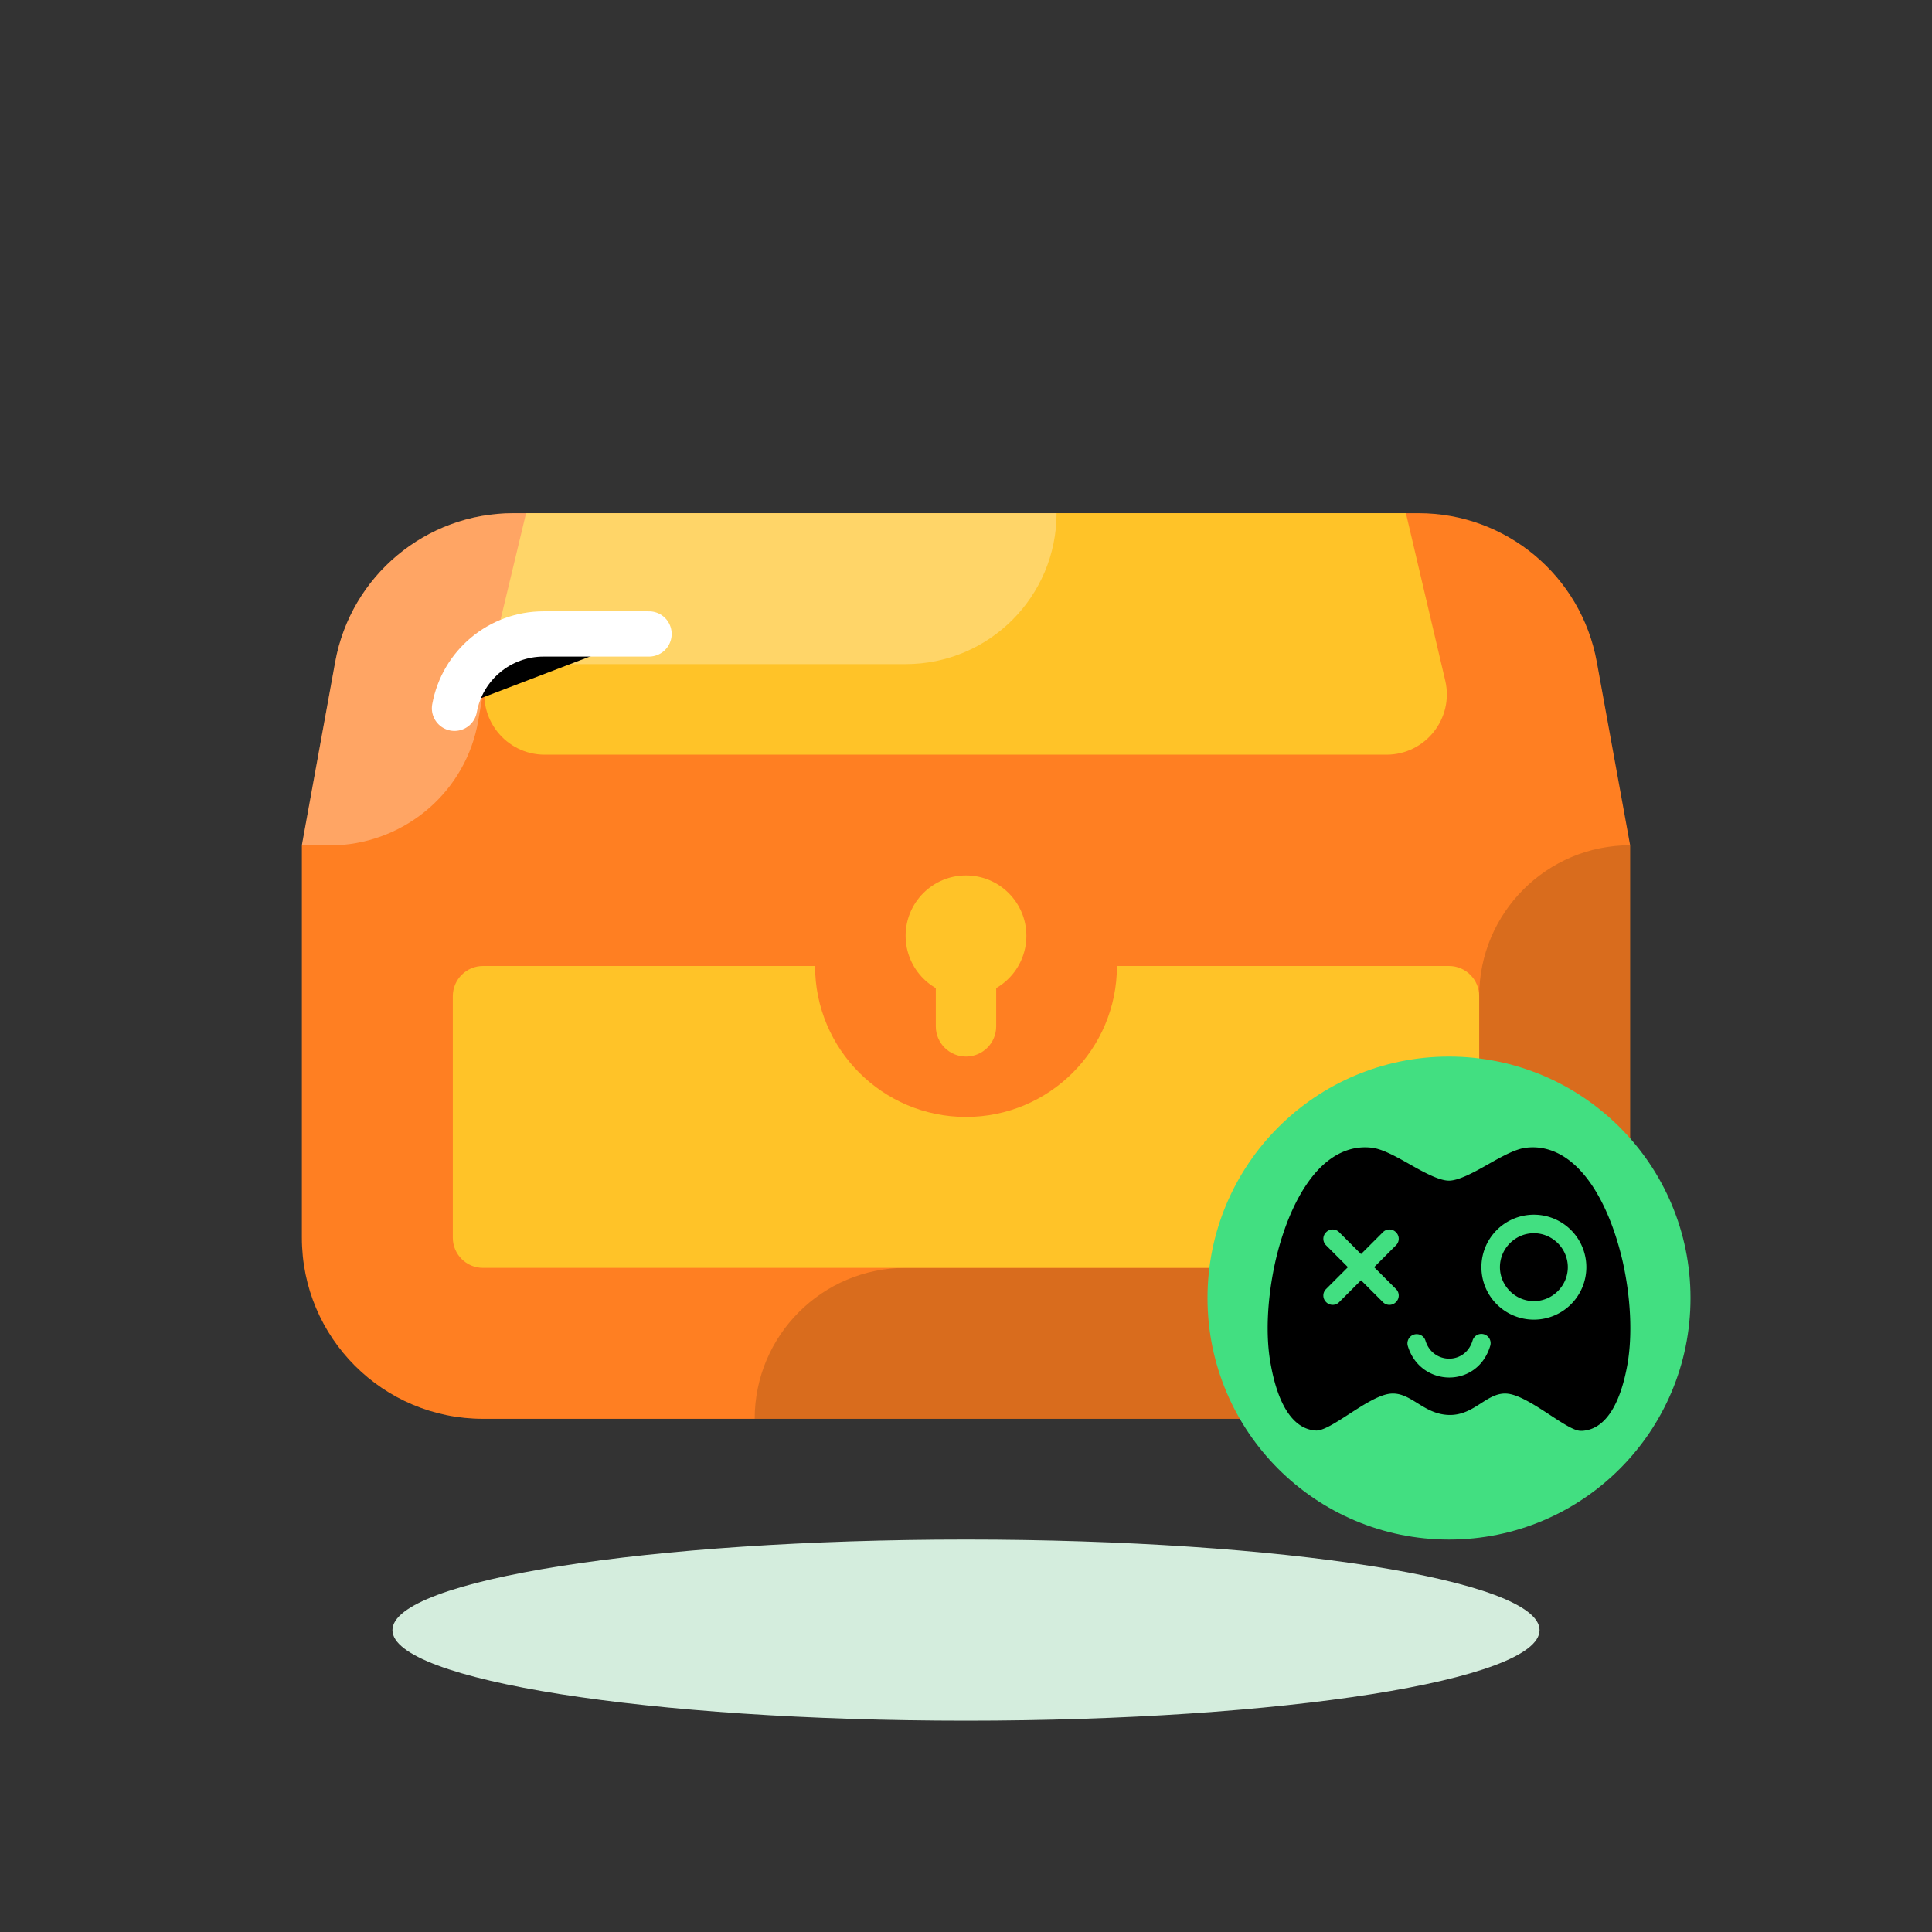 <svg width="128" height="128" viewBox="0 0 128 128" xmlns="http://www.w3.org/2000/svg" >
    <rect x="0" y="0" width="128" height="128" fill="#333333" stroke="none"/>
    <path d="M93.986 34H34.014C28.214 34 23.244 38.148 22.208 43.854L20 56H108L105.792 43.854C104.754 38.148 99.784 34 93.986 34Z" fill="#FF7F22"/>
    <path d="M64 114C84.987 114 102 111.314 102 108C102 104.686 84.987 102 64 102C43.013 102 26 104.686 26 108C26 111.314 43.013 114 64 114Z" fill="#D4EDDD"/>
    <path d="M93.146 34H34.854L32.2 45.068C31.596 47.582 33.504 50 36.09 50H64H91.856C94.434 50 96.34 47.596 95.75 45.086L93.146 34Z" fill="#FFC328"/>
    <path d="M96 94H32C25.372 94 20 88.628 20 82V56H108V82C108 88.628 102.628 94 96 94Z" fill="#FF7F22"/>
    <path opacity="0.15" d="M108 82V56C102.476 56 98 60.478 98 66V82C98 83.102 97.104 84 96 84H60C54.476 84 50 88.478 50 94H96C102.628 94 108 88.628 108 82Z" fill="black"/>
    <path d="M96 84H32C30.896 84 30 83.104 30 82V66C30 64.896 30.896 64 32 64H96C97.104 64 98 64.896 98 66V82C98 83.104 97.104 84 96 84Z" fill="#FFC328"/>
    <path d="M64 74C58.478 74 54 69.522 54 64V58H74V64C74 69.522 69.522 74 64 74Z" fill="#FF7F22"/>
    <path d="M64 66C66.209 66 68 64.209 68 62C68 59.791 66.209 58 64 58C61.791 58 60 59.791 60 62C60 64.209 61.791 66 64 66Z" fill="#FFC328"/>
    <path d="M64 70C62.896 70 62 69.104 62 68V64H66V68C66 69.104 65.104 70 64 70Z" fill="#FFC328"/>
    <path opacity="0.3" d="M22.208 43.854L20 56C20 56 20.932 56 21.332 56H22.336C26.91 55.77 30.884 52.432 31.688 47.73L32.046 45.642C32.22 44.69 33.048 44 34.016 44H60C65.524 44 70 39.522 70 34H34.014C28.216 34 23.246 38.148 22.208 43.854Z" fill="white"/>
    <path d="M30.112 46.926C30.63 44.072 33.114 42 36.016 42H43" stroke="white" stroke-width="3" stroke-miterlimit="10" stroke-linecap="round" stroke-linejoin="round"/>

    <svg x="80" y="70" width="32" height="32" viewBox="0 0 72 72" xmlns="http://www.w3.org/2000/svg">
        <path fill="#42DF81" d="M36 72c19.882 0 36-16.118 36-36S55.882 0 36 0 0 16.118 0 36s16.118 36 36 36Z"/>
        <path fill="#000" fill-rule="evenodd" d="M16.592 16.78c2.102-2.177 4.468-3.271 6.953-3.252.355.003.712.028 1.072.077 1.502.214 3.39 1.244 5.364 2.36 2.102 1.201 4.505 2.532 6.007 2.532 1.502 0 3.905-1.33 6.008-2.532 1.974-1.116 3.862-2.146 5.364-2.36 2.875-.387 5.621.687 8.024 3.175 2.832 2.918 5.107 7.768 6.48 13.647 1.244 5.492 1.502 11.114.73 15.49-1.116 6.223-3.434 9.656-6.695 9.87h-.3c-.938 0-2.636-1.11-4.513-2.338-2.158-1.412-4.553-2.979-6.3-3.19-1.511-.181-2.72.593-4.011 1.422-1.355.869-2.802 1.797-4.787 1.744-1.943-.052-3.371-.937-4.701-1.763-1.324-.821-2.552-1.583-4.096-1.402-1.697.198-3.988 1.679-6.113 3.053-2.021 1.306-3.892 2.515-4.958 2.432-3.262-.215-5.579-3.648-6.695-9.87-.815-4.334-.515-9.998.73-15.49 1.373-5.88 3.647-10.687 6.437-13.605Zm32.06 22.437a7.815 7.815 0 0 1-7.821-7.821 7.815 7.815 0 0 1 7.821-7.822 7.815 7.815 0 0 1 7.821 7.822 7.815 7.815 0 0 1-7.821 7.82Zm0-2.76c2.776 0 5.06-2.285 5.06-5.061 0-2.777-2.284-5.061-5.06-5.061s-5.06 2.284-5.06 5.06c0 2.777 2.284 5.061 5.06 5.061Zm-30.969.144a1.356 1.356 0 0 1 0-1.952l3.253-3.253-3.253-3.254a1.356 1.356 0 0 1 0-1.951 1.355 1.355 0 0 1 1.952 0l3.253 3.253 3.253-3.253a1.355 1.355 0 0 1 1.952 0 1.356 1.356 0 0 1 0 1.951l-3.253 3.254 3.253 3.253a1.356 1.356 0 0 1 0 1.952 1.356 1.356 0 0 1-1.952 0l-3.253-3.254-3.253 3.254a1.356 1.356 0 0 1-1.952 0Zm14.804 5.73c1.05 3.536 5.935 3.673 7.026 0a1.374 1.374 0 0 1 2.635.78c-1.91 6.432-10.459 6.192-12.297 0a1.375 1.375 0 0 1 2.636-.78Z"/>
    </svg>
</svg>

<!--
<svg xmlns="http://www.w3.org/2000/svg" width="64" height="64" fill="none">
    <path fill="#1E8045" d="M46.993 17H17.007a6 6 0 0 0-5.903 4.927L10 28h44l-1.104-6.073A6 6 0 0 0 46.993 17Z"/>
    <path fill="#D4EDDD" d="M32 57c10.493 0 19-1.343 19-3s-8.507-3-19-3-19 1.343-19 3 8.507 3 19 3Z"/>
    <path fill="#42DF81" d="M46.573 17H17.427L16.1 22.534A2 2 0 0 0 18.045 25H45.928a2 2 0 0 0 1.947-2.457L46.573 17Z"/>
    <path fill="#1E8045" d="M48 47H16a6 6 0 0 1-6-6V28h44v13a6 6 0 0 1-6 6Z"/>
    <path fill="#000" d="M54 41V28a5 5 0 0 0-5 5v8c0 .551-.448 1-1 1H30a5 5 0 0 0-5 5h23a6 6 0 0 0 6-6Z" opacity=".15"/>
    <path fill="#42DF81" d="M48 42H16a1 1 0 0 1-1-1v-8a1 1 0 0 1 1-1h32a1 1 0 0 1 1 1v8a1 1 0 0 1-1 1Z"/>
    <path fill="#1E8045" d="M32 37a5 5 0 0 1-5-5v-3h10v3a5 5 0 0 1-5 5Z"/>
    <path fill="#42DF81" d="M32 33a2 2 0 1 0 0-4 2 2 0 0 0 0 4Z"/>
    <path fill="#42DF81" d="M32 35a1 1 0 0 1-1-1v-2h2v2a1 1 0 0 1-1 1Z"/>
    <path fill="#fff" d="M11.104 21.927 10 28H11.168c2.287-.115 4.274-1.784 4.676-4.135l.179-1.044a1 1 0 0 1 .985-.821H30a5 5 0 0 0 5-5H17.007a6 6 0 0 0-5.903 4.927Z" opacity=".3"/>
    <path stroke="#fff" stroke-linecap="round" stroke-linejoin="round" stroke-miterlimit="10" stroke-width="3" d="M15.056 23.463A2.998 2.998 0 0 1 18.008 21H21.5"/>
    <svg width="16" height="16" x="40" y="35" viewBox="0 0 72 72" xmlns="http://www.w3.org/2000/svg">
        <path fill="#42DF81" d="M36 72c19.882 0 36-16.118 36-36S55.882 0 36 0 0 16.118 0 36s16.118 36 36 36Z"/>
        <path fill="#000" fill-rule="evenodd" d="M16.592 16.78c2.102-2.177 4.468-3.271 6.953-3.252.355.003.712.028 1.072.077 1.502.214 3.39 1.244 5.364 2.36 2.102 1.201 4.505 2.532 6.007 2.532 1.502 0 3.905-1.33 6.008-2.532 1.974-1.116 3.862-2.146 5.364-2.36 2.875-.387 5.621.687 8.024 3.175 2.832 2.918 5.107 7.768 6.48 13.647 1.244 5.492 1.502 11.114.73 15.49-1.116 6.223-3.434 9.656-6.695 9.87h-.3c-.938 0-2.636-1.11-4.513-2.338-2.158-1.412-4.553-2.979-6.3-3.19-1.511-.181-2.72.593-4.011 1.422-1.355.869-2.802 1.797-4.787 1.744-1.943-.052-3.371-.937-4.701-1.763-1.324-.821-2.552-1.583-4.096-1.402-1.697.198-3.988 1.679-6.113 3.053-2.021 1.306-3.892 2.515-4.958 2.432-3.262-.215-5.579-3.648-6.695-9.87-.815-4.334-.515-9.998.73-15.49 1.373-5.88 3.647-10.687 6.437-13.605Zm32.06 22.437a7.815 7.815 0 0 1-7.821-7.821 7.815 7.815 0 0 1 7.821-7.822 7.815 7.815 0 0 1 7.821 7.822 7.815 7.815 0 0 1-7.821 7.82Zm0-2.76c2.776 0 5.06-2.285 5.06-5.061 0-2.777-2.284-5.061-5.06-5.061s-5.06 2.284-5.06 5.06c0 2.777 2.284 5.061 5.06 5.061Zm-30.969.144a1.356 1.356 0 0 1 0-1.952l3.253-3.253-3.253-3.254a1.356 1.356 0 0 1 0-1.951 1.355 1.355 0 0 1 1.952 0l3.253 3.253 3.253-3.253a1.355 1.355 0 0 1 1.952 0 1.356 1.356 0 0 1 0 1.951l-3.253 3.254 3.253 3.253a1.356 1.356 0 0 1 0 1.952 1.356 1.356 0 0 1-1.952 0l-3.253-3.254-3.253 3.254a1.356 1.356 0 0 1-1.952 0Zm14.804 5.73c1.05 3.536 5.935 3.673 7.026 0a1.374 1.374 0 0 1 2.635.78c-1.91 6.432-10.459 6.192-12.297 0a1.375 1.375 0 0 1 2.636-.78Z"/>
    </svg>
</svg>-->


